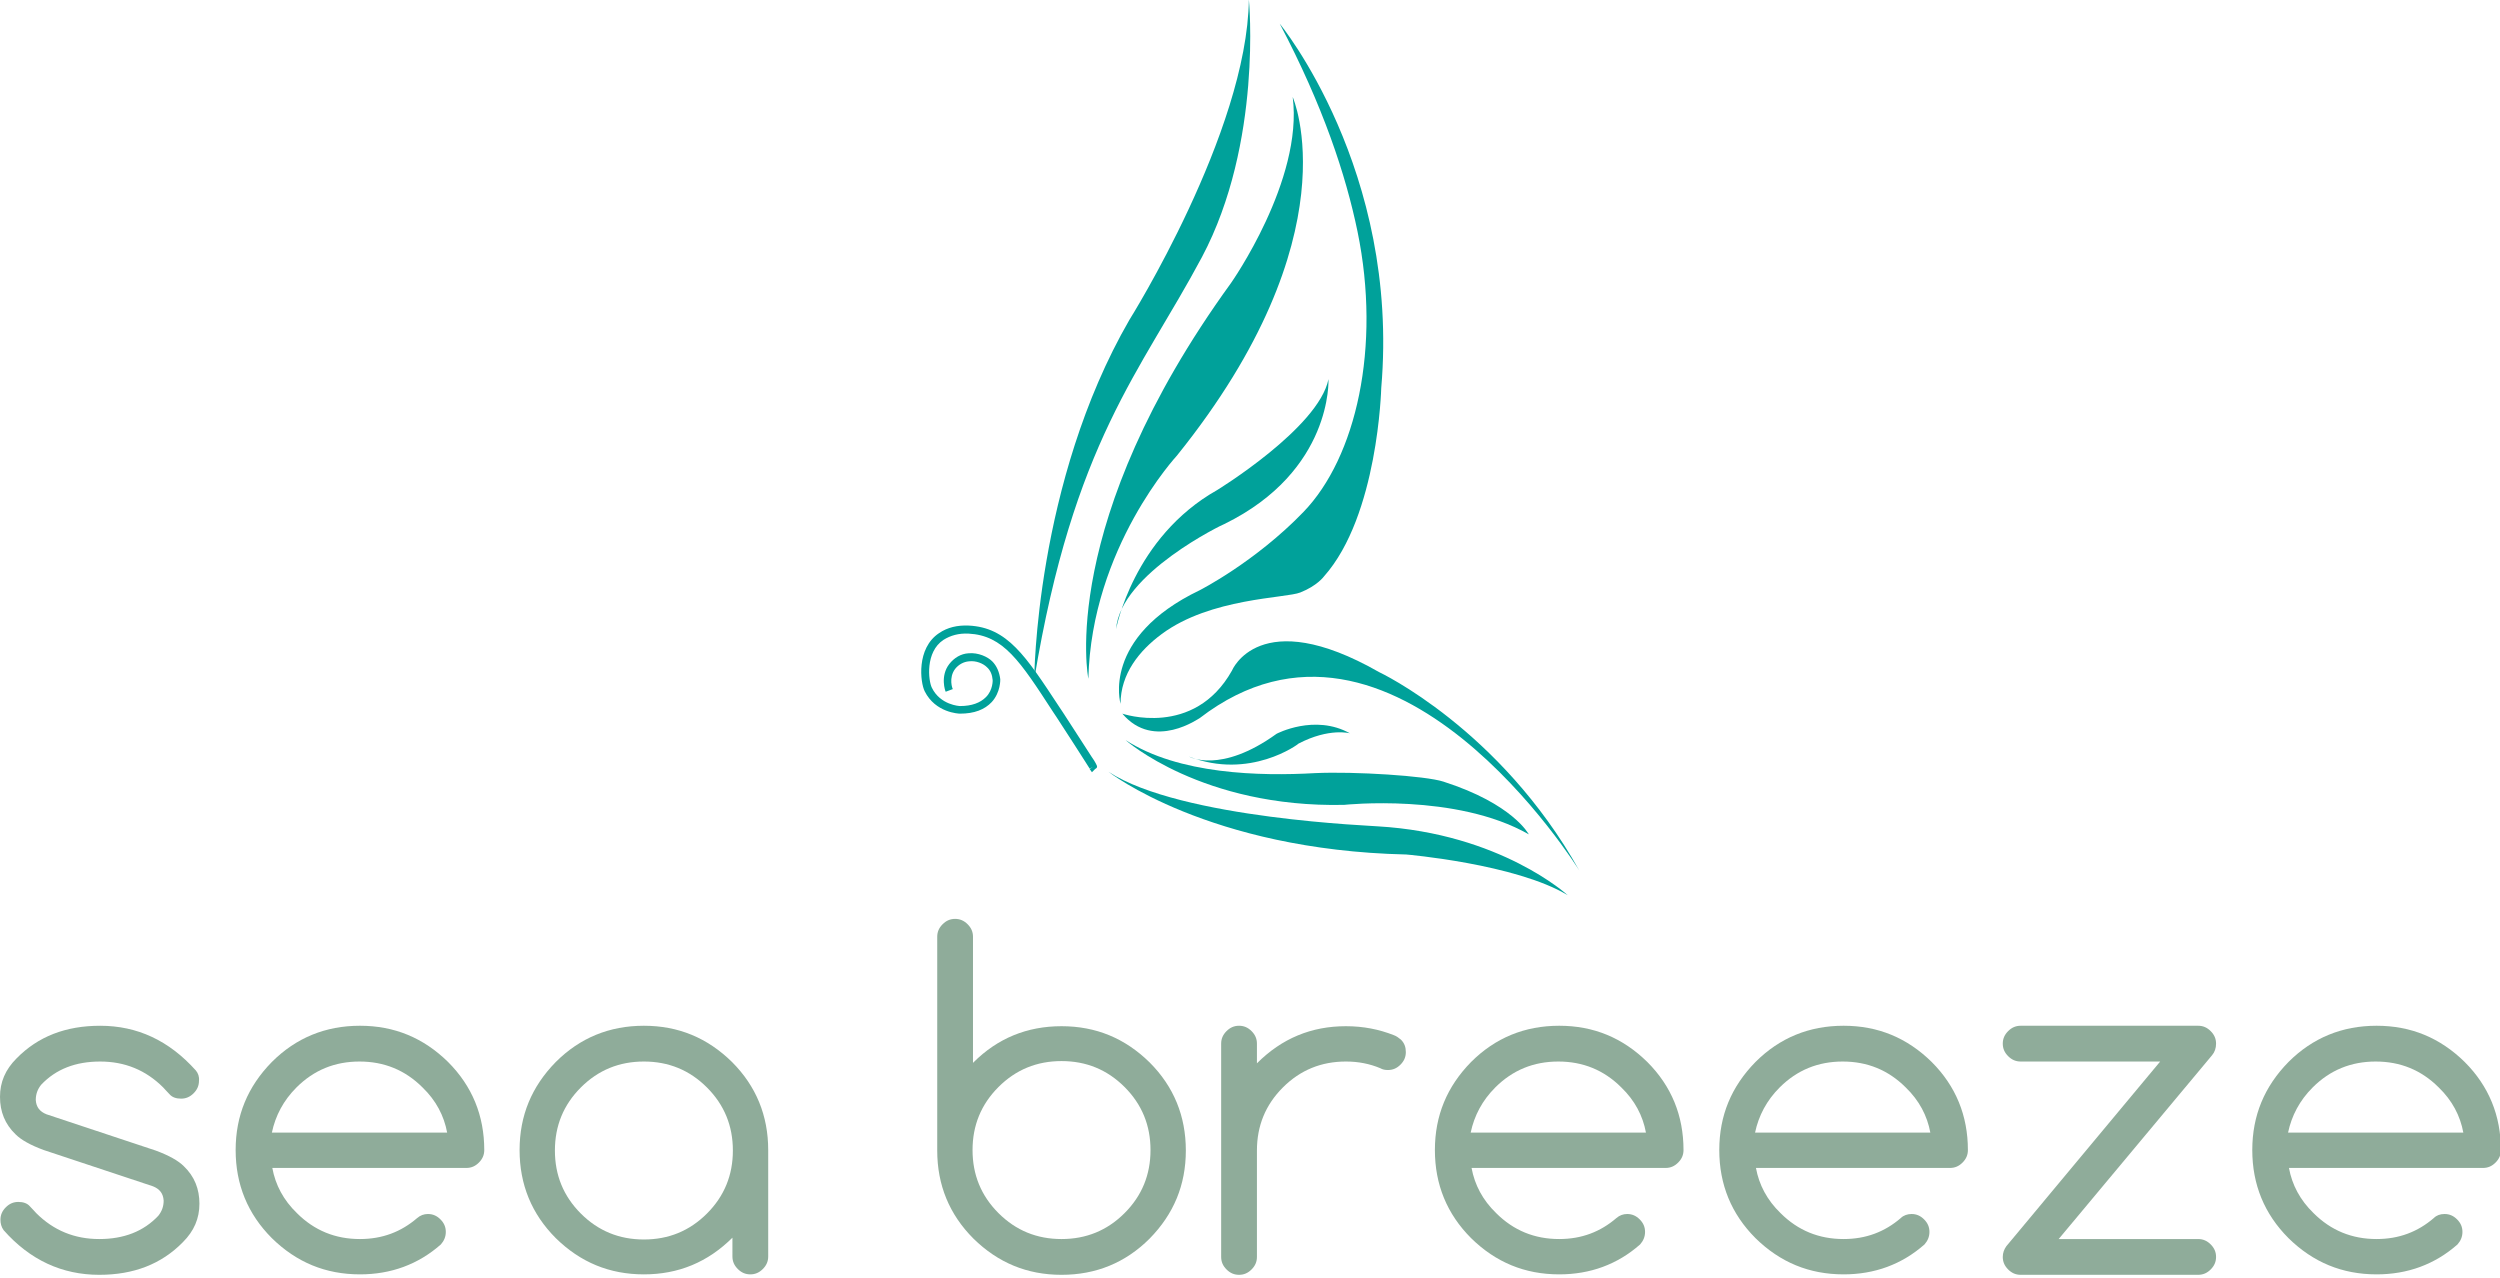 <?xml version="1.0" encoding="utf-8"?>
<!-- Generator: Adobe Illustrator 24.2.3, SVG Export Plug-In . SVG Version: 6.00 Build 0)  -->
<svg version="1.1" id="Layer_1" xmlns="http://www.w3.org/2000/svg" xmlns:xlink="http://www.w3.org/1999/xlink" x="0px" y="0px"
	 viewBox="0 0 559.1 285.8" style="enable-background:new 0 0 559.1 285.8;" xml:space="preserve">
<style type="text/css">
	.st0{fill:#8FAC9A;}
	.st1{fill:#00A19A;}
</style>
<g>
	<g>
		<path class="st0" d="M9.8,257.2c-3-1.1-5.1-2.3-6.3-3.5c-2.4-2.3-3.5-5.1-3.5-8.4c0-3.3,1.2-6.1,3.7-8.6c4.8-4.9,11-7.3,18.7-7.3
			c8.3,0,15.4,3.3,21.4,10c0.5,0.6,0.8,1.4,0.7,2.3c0,1.1-0.4,2-1.2,2.8c-0.8,0.8-1.7,1.2-2.8,1.2c-1.1,0-2-0.3-2.6-1
			c-0.7-0.7-1.1-1.2-1.4-1.5c-3.9-3.9-8.6-5.8-14.1-5.8c-5.5,0-9.9,1.7-13.2,5.2c-0.8,1-1.2,2.1-1.2,3.4c0.1,1.6,0.9,2.6,2.4,3.2
			l24.4,8.1c3,1.1,5.1,2.3,6.3,3.5c2.4,2.3,3.5,5.1,3.5,8.4c0,3.3-1.2,6.1-3.7,8.6c-4.8,4.9-11,7.3-18.7,7.3
			c-8.3,0-15.5-3.3-21.4-10c-0.5-0.7-0.7-1.5-0.7-2.3c0-1.1,0.4-2,1.2-2.8c0.8-0.8,1.7-1.2,2.8-1.2c1.1,0,2,0.3,2.6,1
			c0.7,0.7,1.1,1.2,1.4,1.5c3.9,3.9,8.6,5.8,14.1,5.8c5.5,0,9.9-1.7,13.2-5.2c0.8-1,1.2-2.1,1.2-3.4c-0.1-1.6-0.9-2.6-2.4-3.2
			L9.8,257.2z"/>
		<path class="st0" d="M95.7,271.5c1.1,0,2,0.4,2.8,1.2c0.8,0.8,1.2,1.7,1.2,2.8c0,1.1-0.4,2-1.1,2.8c-5.1,4.5-11.2,6.7-18.1,6.7
			c-7.7,0-14.2-2.7-19.7-8.1c-5.4-5.4-8.1-12-8.1-19.7c0-7.7,2.7-14.2,8.1-19.7c5.4-5.4,12-8.1,19.7-8.1c7.7,0,14.2,2.7,19.7,8.1
			c5.4,5.4,8.1,12,8.1,19.7c0,1.1-0.4,2-1.2,2.8c-0.8,0.8-1.7,1.2-2.8,1.2H60.9c0.7,3.8,2.5,7.2,5.5,10.1c3.9,3.9,8.6,5.8,14.1,5.8
			c5,0,9.2-1.6,12.8-4.7C94,271.8,94.8,271.5,95.7,271.5z M100,253.3c-0.7-3.8-2.5-7.2-5.5-10.1c-3.9-3.9-8.6-5.8-14.1-5.8
			c-5.5,0-10.2,1.9-14.1,5.8c-2.9,2.9-4.7,6.3-5.5,10.1H100z"/>
		<path class="st0" d="M163.9,276.7c-5.6,5.6-12.2,8.3-19.9,8.3c-7.7,0-14.2-2.7-19.7-8.1c-5.4-5.4-8.1-12-8.1-19.7
			c0-7.7,2.7-14.2,8.1-19.7c5.4-5.4,12-8.1,19.7-8.1c7.7,0,14.2,2.7,19.7,8.1c5.4,5.4,8.1,12,8.1,19.7v23.8c0,1.1-0.4,2-1.2,2.8
			c-0.8,0.8-1.7,1.2-2.8,1.2c-1.1,0-2-0.4-2.8-1.2c-0.8-0.8-1.2-1.7-1.2-2.8V276.7z M144,237.4c-5.5,0-10.2,1.9-14.1,5.8
			c-3.9,3.9-5.8,8.6-5.8,14.1c0,5.5,1.9,10.2,5.8,14.1c3.9,3.9,8.6,5.8,14.1,5.8c5.5,0,10.2-1.9,14.1-5.8c3.9-3.9,5.8-8.6,5.8-14.1
			c0-5.5-1.9-10.2-5.8-14.1C154.2,239.3,149.5,237.4,144,237.4z"/>
		<path class="st0" d="M217.5,237.8c0.1-0.1,0.1-0.1,0.2-0.2c5.4-5.4,12-8.1,19.7-8.1c7.7,0,14.2,2.7,19.7,8.1
			c5.4,5.4,8.1,12,8.1,19.7c0,7.7-2.7,14.2-8.1,19.7c-5.4,5.4-12,8.1-19.7,8.1c-7.7,0-14.2-2.7-19.7-8.1c-5.4-5.4-8.1-12-8.1-19.7
			v-47.8c0-1.1,0.4-2,1.2-2.8c0.8-0.8,1.7-1.2,2.8-1.2c1.1,0,2,0.4,2.8,1.2c0.8,0.8,1.2,1.7,1.2,2.8V237.8z M237.4,277.1
			c5.5,0,10.2-1.9,14.1-5.8c3.9-3.9,5.8-8.6,5.8-14.1c0-5.5-1.9-10.2-5.8-14.1c-3.9-3.9-8.6-5.8-14.1-5.8c-5.5,0-10.2,1.9-14.1,5.8
			c-3.9,3.9-5.8,8.6-5.8,14.1c0,5.5,1.9,10.2,5.8,14.1C227.2,275.2,231.9,277.1,237.4,277.1z"/>
		<path class="st0" d="M273.1,233.4c0-1.1,0.4-2,1.2-2.8c0.8-0.8,1.7-1.2,2.8-1.2s2,0.4,2.8,1.2c0.8,0.8,1.2,1.7,1.2,2.8v4.4
			c5.6-5.6,12.2-8.3,19.9-8.3c3.9,0,7.4,0.7,10.7,2c0.6,0.2,1.1,0.6,1.6,1c0.8,0.8,1.1,1.7,1.1,2.8c0,1.1-0.4,2-1.2,2.8
			c-0.8,0.8-1.7,1.2-2.8,1.2c-0.6,0-1.2-0.1-1.7-0.4c-2.4-1-4.9-1.5-7.7-1.5c-5.5,0-10.2,1.9-14.1,5.8c-3.9,3.9-5.8,8.6-5.8,14.1
			v23.8c0,1.1-0.4,2-1.2,2.8c-0.8,0.8-1.7,1.2-2.8,1.2s-2-0.4-2.8-1.2c-0.8-0.8-1.2-1.7-1.2-2.8V233.4z"/>
		<path class="st0" d="M363.9,271.5c1.1,0,2,0.4,2.8,1.2c0.8,0.8,1.2,1.7,1.2,2.8c0,1.1-0.4,2-1.1,2.8c-5.1,4.5-11.2,6.7-18.1,6.7
			c-7.7,0-14.2-2.7-19.7-8.1c-5.4-5.4-8.1-12-8.1-19.7c0-7.7,2.7-14.2,8.1-19.7c5.4-5.4,12-8.1,19.7-8.1c7.7,0,14.2,2.7,19.7,8.1
			c5.4,5.4,8.1,12,8.1,19.7c0,1.1-0.4,2-1.2,2.8c-0.8,0.8-1.7,1.2-2.8,1.2h-43.4c0.7,3.8,2.5,7.2,5.5,10.1c3.9,3.9,8.6,5.8,14.1,5.8
			c5,0,9.2-1.6,12.8-4.7C362.2,271.8,363,271.5,363.9,271.5z M368.1,253.3c-0.7-3.8-2.5-7.2-5.5-10.1c-3.9-3.9-8.6-5.8-14.1-5.8
			c-5.5,0-10.2,1.9-14.1,5.8c-2.9,2.9-4.7,6.3-5.5,10.1H368.1z"/>
		<path class="st0" d="M427.5,271.5c1.1,0,2,0.4,2.8,1.2c0.8,0.8,1.2,1.7,1.2,2.8c0,1.1-0.4,2-1.1,2.8c-5.1,4.5-11.2,6.7-18.1,6.7
			c-7.7,0-14.2-2.7-19.7-8.1c-5.4-5.4-8.1-12-8.1-19.7c0-7.7,2.7-14.2,8.1-19.7c5.4-5.4,12-8.1,19.7-8.1c7.7,0,14.2,2.7,19.7,8.1
			c5.4,5.4,8.1,12,8.1,19.7c0,1.1-0.4,2-1.2,2.8c-0.8,0.8-1.7,1.2-2.8,1.2h-43.4c0.7,3.8,2.5,7.2,5.5,10.1c3.9,3.9,8.6,5.8,14.1,5.8
			c5,0,9.2-1.6,12.8-4.7C425.7,271.8,426.6,271.5,427.5,271.5z M431.7,253.3c-0.7-3.8-2.5-7.2-5.5-10.1c-3.9-3.9-8.6-5.8-14.1-5.8
			c-5.5,0-10.2,1.9-14.1,5.8c-2.9,2.9-4.7,6.3-5.5,10.1H431.7z"/>
		<path class="st0" d="M491.6,277.1c1.1,0,2,0.4,2.8,1.2c0.8,0.8,1.2,1.7,1.2,2.8c0,1.1-0.4,2-1.2,2.8c-0.8,0.8-1.7,1.2-2.8,1.2
			h-39.7c-1.1,0-2-0.4-2.8-1.2c-0.8-0.8-1.2-1.7-1.2-2.8c0-0.9,0.3-1.7,0.8-2.4l34.4-41.3h-31.2c-1.1,0-2-0.4-2.8-1.2
			c-0.8-0.8-1.2-1.7-1.2-2.8c0-1.1,0.4-2,1.2-2.8c0.8-0.8,1.7-1.2,2.8-1.2h39.7c1.1,0,2,0.4,2.8,1.2c0.8,0.8,1.2,1.7,1.2,2.8
			c0,1-0.3,1.9-0.9,2.6l-34.3,41.1H491.6z"/>
		<path class="st0" d="M546.7,271.5c1.1,0,2,0.4,2.8,1.2c0.8,0.8,1.2,1.7,1.2,2.8c0,1.1-0.4,2-1.1,2.8c-5.1,4.5-11.2,6.7-18.1,6.7
			c-7.7,0-14.2-2.7-19.7-8.1c-5.4-5.4-8.1-12-8.1-19.7c0-7.7,2.7-14.2,8.1-19.7c5.4-5.4,12-8.1,19.7-8.1c7.7,0,14.2,2.7,19.7,8.1
			c5.4,5.4,8.1,12,8.1,19.7c0,1.1-0.4,2-1.2,2.8c-0.8,0.8-1.7,1.2-2.8,1.2h-43.4c0.7,3.8,2.5,7.2,5.5,10.1c3.9,3.9,8.6,5.8,14.1,5.8
			c5,0,9.2-1.6,12.8-4.7C544.9,271.8,545.7,271.5,546.7,271.5z M550.9,253.3c-0.7-3.8-2.5-7.2-5.5-10.1c-3.9-3.9-8.6-5.8-14.1-5.8
			c-5.5,0-10.2,1.9-14.1,5.8c-2.9,2.9-4.7,6.3-5.5,10.1H550.9z"/>
	</g>
	<g>
		<path class="st1" d="M231.3,151.9c0,0,0.2-43.9,21.3-80.4c0,0,26.3-41.9,26.7-71.6c0,0,3.1,32-10.5,57.6
			C255.1,83.2,240.1,98.7,231.3,151.9z"/>
	</g>
	<g>
		<path class="st1" d="M243.4,151.8c0,0-7.1-34.7,31.9-88.5c0,0,16.2-23,13.8-41.6c0,0,13.7,31-25.9,80.2
			C263.3,101.8,244.1,122.4,243.4,151.8z"/>
	</g>
	<g>
		<path class="st1" d="M249.6,140.7c0,0,3.8-20.5,22.6-31.1c0,0,22.7-13.9,24.9-24.8c0,0,1,20.5-23.3,32.4
			C273.8,117.1,250.5,128.3,249.6,140.7z"/>
	</g>
	<g>
		<path class="st1" d="M250.6,157.4c0,0-4.4-14.8,17.7-25.4c0,0,12.4-6.3,23.2-17.5c11.8-12.2,17.4-36.9,12.1-62.7
			c-2.6-12.6-7.7-28.1-17.4-46.5c0,0,26.9,32.7,22.7,81.5c0,0-0.7,28.5-12.8,42.1c0,0-1.5,2.1-5.3,3.6c-3.2,1.3-20.1,1.2-31,9.3
			C254.8,145.5,250.6,150.7,250.6,157.4z"/>
	</g>
	<g>
		<path class="st1" d="M251,159.6c0,0,16,5.5,24.5-9.6c0,0,6.1-15,32.9,0.3c0,0,27.1,12.7,44.8,44.4c0,0-41.6-67.4-84.9-34.1
			C268.3,160.5,258.1,168,251,159.6z"/>
	</g>
	<g>
		<path class="st1" d="M265.9,169.2c0,0,7,4,19.6-5.1c0,0,8.5-4.5,16.4-0.1c0,0-4.6-1.3-11.5,2.3
			C290.4,166.4,279.5,174.5,265.9,169.2z"/>
	</g>
	<g>
		<path class="st1" d="M251.7,165.5c0,0,17.1,15.2,48.9,14.5c0,0,25.1-2.7,41.3,6.6c0,0-3.5-6.8-19.1-11.8c-4-1.3-19.8-2.3-28.7-1.9
			C281.8,173.6,263.6,173.2,251.7,165.5z"/>
	</g>
	<g>
		<path class="st1" d="M247.9,172.6c0,0,22.3,17.5,66.6,18.5c0,0,24.5,2.1,36.1,9.1c0,0-15-13.8-42.5-15.4
			C308.1,184.7,264.1,183.2,247.9,172.6z"/>
	</g>
	<g>
		<path class="st1" d="M244.2,172.7l-0.5-0.7l0.7-0.5l-0.7,0.4c-0.1-0.1-0.7-1.2-7.4-11.5l-0.8-1.2c-7.4-11.4-11.1-17.1-18.9-17.5
			c-2.2-0.1-4,0.4-5.6,1.4c-4.1,2.7-3.4,9.1-2.6,10.7c1.9,3.9,6.2,4.1,6.3,4.1c2.6,0,4.5-0.7,5.8-2c1.6-1.6,1.5-3.8,1.5-3.8
			c-0.1-1.2-0.5-2.2-1.3-2.9c-0.8-0.8-2.4-1.5-4-1.3c-1.2,0.1-2.3,0.7-3.1,1.7c-1.5,2-0.6,4.5-0.5,4.5l-1.6,0.6
			c-0.1-0.1-1.3-3.5,0.8-6.2c1.1-1.4,2.6-2.3,4.3-2.4c2.2-0.2,4.3,0.8,5.3,1.8c1,1,1.6,2.4,1.8,4c0,0.1,0.1,2.9-1.9,5.1
			c-1.6,1.7-3.9,2.6-7.1,2.6c-0.3,0-5.5-0.2-7.9-5c-1-2-1.9-9.6,3.2-13c1.9-1.3,4.1-1.8,6.6-1.7c8.7,0.4,12.8,6.8,20.3,18.2l0.8,1.2
			c3.6,5.5,5.4,8.4,6.4,9.9c0.5,0.7,0.8,1.2,1,1.6l-0.7,0.5l0.7-0.5c0.4,0.7,0.3,0.9-0.2,1.2L244.2,172.7z"/>
	</g>
</g>
</svg>
